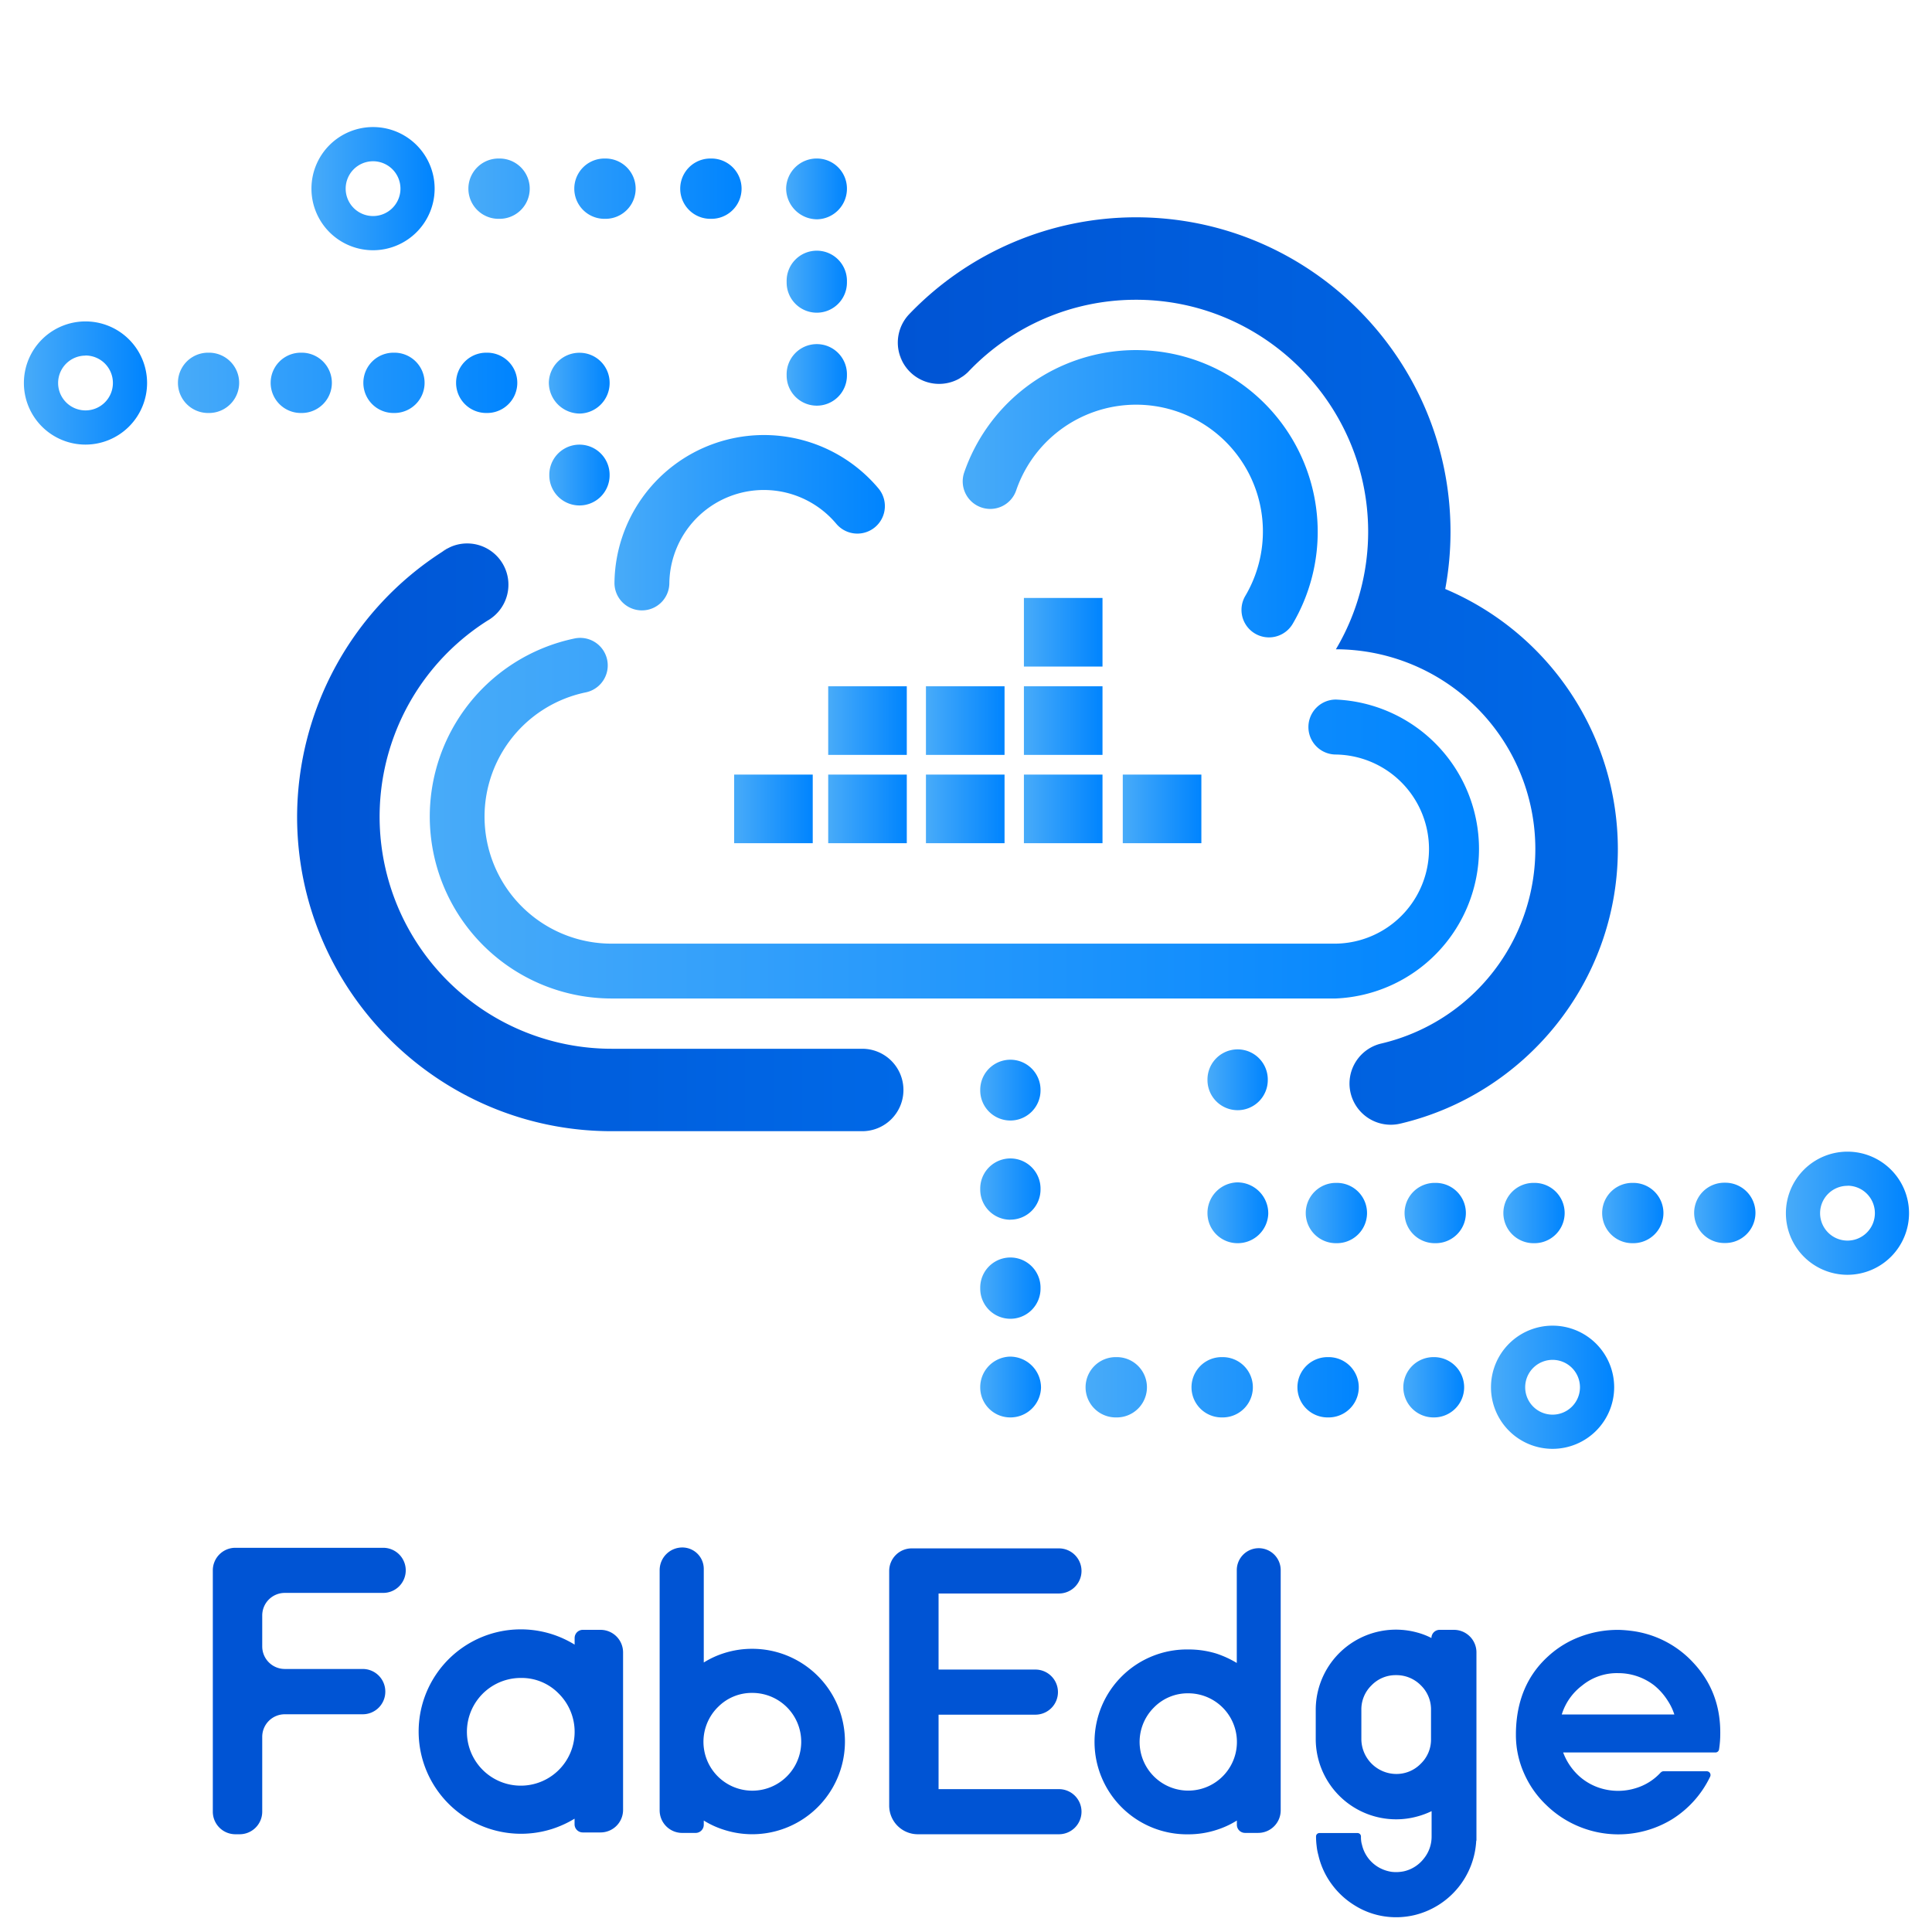 <svg id="图层_1" data-name="图层 1" xmlns="http://www.w3.org/2000/svg" xmlns:xlink="http://www.w3.org/1999/xlink" viewBox="0 0 916.9 916.9"><defs><style>.cls-1{fill:url(#未命名的渐变_12);}.cls-2{fill:url(#未命名的渐变_12-2);}.cls-3{fill:url(#未命名的渐变_12-3);}.cls-4{fill:url(#未命名的渐变_21);}.cls-5{fill:url(#未命名的渐变_21-2);}.cls-6{fill:url(#未命名的渐变_12-4);}.cls-7{fill:url(#未命名的渐变_12-5);}.cls-8{fill:url(#未命名的渐变_12-6);}.cls-9{fill:url(#未命名的渐变_12-7);}.cls-10{fill:url(#未命名的渐变_12-8);}.cls-11{fill:url(#未命名的渐变_12-9);}.cls-12{fill:url(#未命名的渐变_12-10);}.cls-13{fill:url(#未命名的渐变_12-11);}.cls-14{fill:url(#未命名的渐变_12-12);}.cls-15{fill:url(#未命名的渐变_12-13);}.cls-16{fill:url(#未命名的渐变_12-14);}.cls-17{fill:url(#未命名的渐变_12-15);}.cls-18{fill:url(#未命名的渐变_12-16);}.cls-19{fill:url(#未命名的渐变_12-17);}.cls-20{fill:url(#未命名的渐变_12-18);}.cls-21{fill:url(#未命名的渐变_12-19);}.cls-22{fill:url(#未命名的渐变_12-20);}.cls-23{fill:url(#未命名的渐变_12-21);}.cls-24{fill:url(#未命名的渐变_12-22);}.cls-25{fill:url(#未命名的渐变_12-23);}.cls-26{fill:url(#未命名的渐变_12-24);}.cls-27{fill:url(#未命名的渐变_12-25);}.cls-28{fill:url(#未命名的渐变_12-26);}.cls-29{fill:url(#未命名的渐变_12-27);}.cls-30{fill:url(#未命名的渐变_12-28);}.cls-31{fill:url(#未命名的渐变_12-29);}.cls-32{fill:url(#未命名的渐变_12-30);}.cls-33{fill:url(#未命名的渐变_12-31);}.cls-34{fill:url(#未命名的渐变_12-32);}.cls-35{fill:url(#未命名的渐变_12-33);}.cls-36{fill:url(#未命名的渐变_12-34);}.cls-37{fill:url(#未命名的渐变_12-35);}.cls-38{fill:#0054d4;}</style><linearGradient id="未命名的渐变_12" x1="204" y1="388.34" x2="704.88" y2="388.34" gradientUnits="userSpaceOnUse"><stop offset="0" stop-color="#48abf9"/><stop offset="1" stop-color="#0084fe"/></linearGradient><linearGradient id="未命名的渐变_12-2" x1="456.89" y1="234.29" x2="625.44" y2="234.29" xlink:href="#未命名的渐变_12"/><linearGradient id="未命名的渐变_12-3" x1="291.61" y1="248.07" x2="419.93" y2="248.07" xlink:href="#未命名的渐变_12"/><linearGradient id="未命名的渐变_21" x1="141.04" y1="397.38" x2="428.76" y2="397.38" gradientUnits="userSpaceOnUse"><stop offset="0" stop-color="#0054d4"/><stop offset="1" stop-color="#0069e7"/></linearGradient><linearGradient id="未命名的渐变_21-2" x1="426.09" y1="318.48" x2="767.82" y2="318.48" xlink:href="#未命名的渐变_21"/><linearGradient id="未命名的渐变_12-4" x1="465.2" y1="517.36" x2="493.82" y2="517.36" xlink:href="#未命名的渐变_12"/><linearGradient id="未命名的渐变_12-5" x1="465.2" y1="587.81" x2="493.82" y2="587.81" xlink:href="#未命名的渐变_12"/><linearGradient id="未命名的渐变_12-6" x1="465.2" y1="658.26" x2="494.05" y2="658.26" xlink:href="#未命名的渐变_12"/><linearGradient id="未命名的渐变_12-7" x1="515.21" y1="658.38" x2="644.85" y2="658.38" xlink:href="#未命名的渐变_12"/><linearGradient id="未命名的渐变_12-8" x1="666" y1="658.38" x2="694.86" y2="658.38" xlink:href="#未命名的渐变_12"/><linearGradient id="未命名的渐变_12-9" x1="573.05" y1="512.45" x2="601.67" y2="512.45" xlink:href="#未命名的渐变_12"/><linearGradient id="未命名的渐变_12-10" x1="573.05" y1="575.61" x2="601.91" y2="575.61" xlink:href="#未命名的渐变_12"/><linearGradient id="未命名的渐变_12-11" x1="760.36" y1="575.73" x2="789.44" y2="575.73" xlink:href="#未命名的渐变_12"/><linearGradient id="未命名的渐变_12-12" x1="804.02" y1="575.61" x2="833.11" y2="575.61" xlink:href="#未命名的渐变_12"/><linearGradient id="未命名的渐变_12-13" x1="713.48" y1="575.73" x2="742.56" y2="575.73" xlink:href="#未命名的渐变_12"/><linearGradient id="未命名的渐变_12-14" x1="666.59" y1="575.73" x2="695.67" y2="575.73" xlink:href="#未命名的渐变_12"/><linearGradient id="未命名的渐变_12-15" x1="619.71" y1="575.73" x2="648.79" y2="575.73" xlink:href="#未命名的渐变_12"/><linearGradient id="未命名的渐变_12-16" x1="707.61" y1="658.38" x2="766.06" y2="658.38" xlink:href="#未命名的渐变_12"/><linearGradient id="未命名的渐变_12-17" x1="847.56" y1="575.73" x2="906.01" y2="575.73" xlink:href="#未命名的渐变_12"/><linearGradient id="未命名的渐变_12-18" x1="373.33" y1="178.1" x2="401.94" y2="178.1" xlink:href="#未命名的渐变_12"/><linearGradient id="未命名的渐变_12-19" x1="373.33" y1="133.88" x2="401.94" y2="133.88" xlink:href="#未命名的渐变_12"/><linearGradient id="未命名的渐变_12-20" x1="373.09" y1="89.66" x2="401.94" y2="89.66" xlink:href="#未命名的渐变_12"/><linearGradient id="未命名的渐变_12-21" x1="222.29" y1="89.54" x2="351.94" y2="89.54" xlink:href="#未命名的渐变_12"/><linearGradient id="未命名的渐变_12-22" x1="260.7" y1="225.45" x2="289.32" y2="225.45" xlink:href="#未命名的渐变_12"/><linearGradient id="未命名的渐变_12-23" x1="260.46" y1="181.85" x2="289.32" y2="181.85" xlink:href="#未命名的渐变_12"/><linearGradient id="未命名的渐变_12-24" x1="84.4" y1="181.73" x2="245.5" y2="181.73" xlink:href="#未命名的渐变_12"/><linearGradient id="未命名的渐变_12-25" x1="147.83" y1="89.54" x2="206.27" y2="89.54" xlink:href="#未命名的渐变_12"/><linearGradient id="未命名的渐变_12-26" x1="11.36" y1="181.73" x2="69.8" y2="181.73" xlink:href="#未命名的渐变_12"/><linearGradient id="未命名的渐变_12-27" x1="485.93" y1="341.98" x2="523.23" y2="341.98" xlink:href="#未命名的渐变_12"/><linearGradient id="未命名的渐变_12-28" x1="485.93" y1="383.89" x2="523.23" y2="383.89" xlink:href="#未命名的渐变_12"/><linearGradient id="未命名的渐变_12-29" x1="532.85" y1="383.89" x2="570.16" y2="383.89" xlink:href="#未命名的渐变_12"/><linearGradient id="未命名的渐变_12-30" x1="439.44" y1="341.98" x2="476.75" y2="341.98" xlink:href="#未命名的渐变_12"/><linearGradient id="未命名的渐变_12-31" x1="439.44" y1="383.89" x2="476.75" y2="383.89" xlink:href="#未命名的渐变_12"/><linearGradient id="未命名的渐变_12-32" x1="393.05" y1="341.98" x2="430.35" y2="341.98" xlink:href="#未命名的渐变_12"/><linearGradient id="未命名的渐变_12-33" x1="393.05" y1="383.89" x2="430.35" y2="383.89" xlink:href="#未命名的渐变_12"/><linearGradient id="未命名的渐变_12-34" x1="348.41" y1="383.89" x2="385.71" y2="383.89" xlink:href="#未命名的渐变_12"/><linearGradient id="未命名的渐变_12-35" x1="485.93" y1="300.06" x2="523.23" y2="300.06" xlink:href="#未命名的渐变_12"/></defs><title>未标题-1</title><path class="cls-1" d="M634,332h0a13,13,0,0,0,0,26.09,44.88,44.88,0,0,1-.05,89.75H290.33A60.25,60.25,0,0,1,278,328.59,13,13,0,1,0,272.72,303a86.34,86.34,0,0,0,17.61,170.87H633.9A71,71,0,0,0,634,332Z"/><path class="cls-2" d="M465.67,240.8a13,13,0,0,0,16.59-8.06A60.17,60.17,0,1,1,591,282.82a13.05,13.05,0,1,0,22.49,13.25A86.25,86.25,0,1,0,457.6,224.21a13.06,13.06,0,0,0,8.07,16.59Z"/><path class="cls-3" d="M304.47,289.68h.19a13,13,0,0,0,13-12.87,44.86,44.86,0,0,1,79.23-28.23,13,13,0,1,0,20-16.8,70.95,70.95,0,0,0-125.27,44.69,13,13,0,0,0,12.86,13.21Z"/><path d="M209.91,261.87c1-.61,1.91-1.21,2.87-1.79A18.87,18.87,0,0,0,209.91,261.87Z"/><path class="cls-4" d="M290.33,497.73a110.14,110.14,0,0,1-59.07-203.12c.54-.31,1.07-.63,1.58-1a19.56,19.56,0,0,0,8.45-16.11,19.35,19.35,0,0,0-.39-3.91,19.58,19.58,0,0,0-26.1-14.42,17.28,17.28,0,0,0-3.07,1.54l-1.82,1.15A149.93,149.93,0,0,0,141,387.57c0,82.3,67,149.28,149.29,149.28H409.21a19.55,19.55,0,0,0,19.55-19.56h0a19.55,19.55,0,0,0-19.55-19.56Z"/><path d="M428.16,171.34l-1.28-3.27A19.64,19.64,0,0,0,428.16,171.34Z"/><path d="M460.38,175.51c-.37.37-.74.76-1.1,1.14C459.66,176.28,460,175.9,460.38,175.51Z"/><path class="cls-5" d="M685.89,279.53a148.57,148.57,0,0,0,2.5-27.12c0-82.31-67-149.28-149.28-149.28A149.13,149.13,0,0,0,431.59,149l-.3.32a19.55,19.55,0,0,0-4.41,18.78l1.28,3.27a19.6,19.6,0,0,0,27.08,8.33c.52-.34,1-.67,1.57-1a20,20,0,0,0,2.47-2c.36-.38.73-.77,1.1-1.14A109.51,109.51,0,0,1,538,142.27c60.86-.63,111,48.72,111.31,109.58A109.52,109.52,0,0,1,634,308.14a94.81,94.81,0,0,1,21.51,187.11,19.53,19.53,0,0,0-15.06,19h0a19.59,19.59,0,0,0,24.13,19c59.1-13.91,103.23-67.07,103.23-130.36A134.11,134.11,0,0,0,685.89,279.53Z"/><path class="cls-6" d="M479.51,531.78a14.3,14.3,0,0,1-14.31-14.31v-.23a14.31,14.31,0,0,1,28.62,0v.23A14.31,14.31,0,0,1,479.51,531.78Z"/><path class="cls-7" d="M479.51,625.87a14.31,14.31,0,0,1-14.31-14.31v-.46a14.31,14.31,0,1,1,28.62,0v.46A14.31,14.31,0,0,1,479.51,625.87Zm0-47a14.31,14.31,0,0,1-14.31-14.31v-.47a14.31,14.31,0,0,1,28.62,0v.47A14.31,14.31,0,0,1,479.51,578.83Z"/><path class="cls-8" d="M479.43,672.69h0a14.24,14.24,0,0,1-14.23-14.24h0a14.51,14.51,0,0,1,14.09-14.62,14.72,14.72,0,0,1,14.76,14.76A14.52,14.52,0,0,1,479.43,672.69Z"/><path class="cls-9" d="M630.54,672.69h-.49a14.31,14.31,0,1,1,0-28.62h.49a14.31,14.31,0,1,1,0,28.62Zm-50.26,0h-.5a14.31,14.31,0,1,1,0-28.62h.5a14.31,14.31,0,1,1,0,28.62Zm-50.27,0h-.5a14.31,14.31,0,0,1,0-28.62h.5a14.31,14.31,0,1,1,0,28.62Z"/><path class="cls-10" d="M680.55,672.69h-.24a14.31,14.31,0,1,1,0-28.62h.24a14.31,14.31,0,1,1,0,28.62Z"/><path class="cls-11" d="M587.36,526.88a14.31,14.31,0,0,1-14.31-14.31v-.24a14.31,14.31,0,1,1,28.62,0v.24A14.31,14.31,0,0,1,587.36,526.88Z"/><path class="cls-12" d="M587.3,590h0a14.25,14.25,0,0,1-14.25-14.26h0a14.51,14.51,0,0,1,14.07-14.6A14.7,14.7,0,0,1,601.9,576,14.5,14.5,0,0,1,587.3,590Z"/><path class="cls-13" d="M775.13,590h-.46a14.31,14.31,0,1,1,0-28.62h.46a14.31,14.31,0,1,1,0,28.62Z"/><path class="cls-14" d="M818.8,589.92h-.47a14.31,14.31,0,0,1,0-28.62h.47a14.31,14.31,0,1,1,0,28.62Z"/><path class="cls-15" d="M728.25,590h-.46a14.31,14.31,0,1,1,0-28.62h.46a14.31,14.31,0,0,1,0,28.62Z"/><path class="cls-16" d="M681.37,590h-.47a14.31,14.31,0,0,1,0-28.62h.47a14.31,14.31,0,0,1,0,28.62Z"/><path class="cls-17" d="M634.48,590H634a14.31,14.31,0,1,1,0-28.62h.46a14.31,14.31,0,0,1,0,28.62Z"/><path class="cls-18" d="M736.83,687.6a29.23,29.23,0,1,1,29.23-29.22A29.26,29.26,0,0,1,736.83,687.6Zm0-42.23a13,13,0,1,0,13,13A13,13,0,0,0,736.83,645.37Z"/><path class="cls-19" d="M876.79,605A29.22,29.22,0,1,1,906,575.73,29.26,29.26,0,0,1,876.79,605Zm0-42.23a13,13,0,1,0,13,13A13,13,0,0,0,876.79,562.72Z"/><path class="cls-20" d="M387.63,192.52a14.3,14.3,0,0,1-14.3-14.31V178a14.31,14.31,0,1,1,28.61,0v.23A14.3,14.3,0,0,1,387.63,192.52Z"/><path class="cls-21" d="M387.63,148.4a14.3,14.3,0,0,1-14.3-14.3v-.44a14.31,14.31,0,1,1,28.61,0v.44A14.3,14.3,0,0,1,387.63,148.4Z"/><path class="cls-22" d="M387.87,104.08A14.72,14.72,0,0,1,373.09,89.3a14.5,14.5,0,0,1,14.6-14.07h0a14.25,14.25,0,0,1,14.25,14.25h0A14.49,14.49,0,0,1,387.87,104.08Z"/><path class="cls-23" d="M337.63,103.85h-.5a14.31,14.31,0,0,1,0-28.62h.5a14.31,14.31,0,1,1,0,28.62Zm-50.27,0h-.5a14.31,14.31,0,0,1,0-28.62h.5a14.31,14.31,0,1,1,0,28.62Zm-50.27,0h-.49a14.31,14.31,0,0,1,0-28.62h.49a14.31,14.31,0,1,1,0,28.62Z"/><path class="cls-24" d="M275,239.88a14.31,14.31,0,0,1-14.31-14.31v-.24a14.31,14.31,0,1,1,28.62,0v.24A14.31,14.31,0,0,1,275,239.88Z"/><path class="cls-25" d="M275.25,196.27a14.72,14.72,0,0,1-14.78-14.78,14.49,14.49,0,0,1,14.6-14.07h0a14.25,14.25,0,0,1,14.25,14.25h0A14.49,14.49,0,0,1,275.25,196.27Z"/><path class="cls-26" d="M231.19,196h-.43a14.31,14.31,0,0,1,0-28.62h.43a14.31,14.31,0,0,1,0,28.62Zm-44,0h-.44a14.31,14.31,0,0,1,0-28.62h.44a14.31,14.31,0,0,1,0,28.62Zm-44,0h-.43a14.31,14.31,0,0,1,0-28.62h.43a14.31,14.31,0,0,1,0,28.62Zm-44,0h-.43a14.31,14.31,0,1,1,0-28.62h.43a14.31,14.31,0,1,1,0,28.62Z"/><path class="cls-27" d="M177.05,118.76a29.23,29.23,0,1,1,29.22-29.22A29.26,29.26,0,0,1,177.05,118.76Zm0-42.23a13,13,0,1,0,13,13A13,13,0,0,0,177.05,76.53Z"/><path class="cls-28" d="M40.58,211A29.23,29.23,0,1,1,69.8,181.73,29.26,29.26,0,0,1,40.58,211Zm0-42.23a13,13,0,1,0,13,13A13,13,0,0,0,40.58,168.72Z"/><rect class="cls-29" x="485.93" y="325.7" width="37.3" height="32.56"/><rect class="cls-30" x="485.93" y="367.61" width="37.3" height="32.56"/><rect class="cls-31" x="532.85" y="367.61" width="37.3" height="32.56"/><rect class="cls-32" x="439.44" y="325.7" width="37.3" height="32.56"/><rect class="cls-33" x="439.44" y="367.61" width="37.3" height="32.56"/><rect class="cls-34" x="393.05" y="325.7" width="37.3" height="32.56"/><rect class="cls-35" x="393.05" y="367.61" width="37.3" height="32.56"/><rect class="cls-36" x="348.41" y="367.61" width="37.3" height="32.56"/><rect class="cls-37" x="485.93" y="283.78" width="37.3" height="32.56"/><path class="cls-38" d="M111.66,734.56h70.2a10.7,10.7,0,0,1,10.7,10.71h0a10.7,10.7,0,0,1-10.7,10.7H135.15a10.7,10.7,0,0,0-10.7,10.71v14.68a10.71,10.71,0,0,0,10.7,10.71h37a10.71,10.71,0,0,1,10.71,10.7v.1a10.71,10.71,0,0,1-10.71,10.7h-37a10.7,10.7,0,0,0-10.7,10.71V859.8a10.72,10.72,0,0,1-10.71,10.71h-2.08A10.71,10.71,0,0,1,101,859.8V745.27A10.7,10.7,0,0,1,111.66,734.56Z"/><path class="cls-38" d="M262,775.58a49.35,49.35,0,0,1,10.71,4.93v-3.13a3.88,3.88,0,0,1,3.88-3.88H285a10.7,10.7,0,0,1,10.7,10.7V859A10.69,10.69,0,0,1,285,869.65h-8.44a3.88,3.88,0,0,1-3.88-3.88v-2.65A49.79,49.79,0,0,1,262,868a48.63,48.63,0,0,1-59.49-27.37,48.48,48.48,0,0,1,44.71-67.36A48.94,48.94,0,0,1,262,775.58Zm-14.78,20.75a25.56,25.56,0,1,0,18,7.48A24.54,24.54,0,0,0,247.21,796.33Z"/><path class="cls-38" d="M357,782.5a44,44,0,1,1,0,88,43.72,43.72,0,0,1-13.36-2.09A41.89,41.89,0,0,1,334,864v2a3.88,3.88,0,0,1-3.88,3.88h-6.35a10.71,10.71,0,0,1-10.71-10.7v-114a10.77,10.77,0,0,1,10.77-10.77h0A10.17,10.17,0,0,1,334,744.54V789a42.31,42.31,0,0,1,9.66-4.45A43.71,43.71,0,0,1,357,782.5Zm-16.29,27.66A23.2,23.2,0,1,0,357,803.43,22.49,22.49,0,0,0,340.72,810.16Z"/><path class="cls-38" d="M432.73,734.84h69.83a10.72,10.72,0,0,1,10.71,10.71h0a10.71,10.71,0,0,1-10.71,10.7H445.43v36.1h45.95a10.71,10.71,0,0,1,10.71,10.7h0a10.71,10.71,0,0,1-10.71,10.71H445.43V849.1h57.13a10.71,10.71,0,0,1,10.71,10.7h0a10.72,10.72,0,0,1-10.71,10.71H435.61A13.58,13.58,0,0,1,422,856.94V745.54A10.7,10.7,0,0,1,432.73,734.84Z"/><path class="cls-38" d="M577.3,784.77a48.14,48.14,0,0,1,9.66,4.45V745.17a10.43,10.43,0,0,1,10.42-10.42h0a10.42,10.42,0,0,1,10.42,10.42v114a10.7,10.7,0,0,1-10.7,10.7h-6.26A3.88,3.88,0,0,1,587,866v-2a41.89,41.89,0,0,1-9.66,4.45,43.15,43.15,0,0,1-13.36,2.09,43.87,43.87,0,1,1,0-87.73A44.93,44.93,0,0,1,577.3,784.77Zm-13.36,18.85a22.43,22.43,0,0,0-16.3,6.73,23.09,23.09,0,1,0,16.3-6.73Z"/><path class="cls-38" d="M624.85,876a36.16,36.16,0,0,1-.28-4.45h0a1.61,1.61,0,0,1,1.61-1.61h18.1a1.62,1.62,0,0,1,1.61,1.61h0c0,.63,0,1.29.09,2a9.74,9.74,0,0,0,.38,1.89,16.71,16.71,0,0,0,8.15,10.9,17.59,17.59,0,0,0,5.87,2,17.93,17.93,0,0,0,6.06-.29,16.61,16.61,0,0,0,9.29-6,16.44,16.44,0,0,0,3.69-10.51v-12a38.66,38.66,0,0,1-6.91,2.56,37.59,37.59,0,0,1-10,1.32,38.15,38.15,0,0,1-38.08-38.08V811.58a38.06,38.06,0,0,1,48-36.85,33.65,33.65,0,0,1,6.91,2.65h0a3.89,3.89,0,0,1,3.89-3.88H690a10.7,10.7,0,0,1,10.7,10.7v89.34h-.1a38.36,38.36,0,0,1-29.27,35.33,37.79,37.79,0,0,1-14.59.57A36.53,36.53,0,0,1,643,904.33a38.2,38.2,0,0,1-11.08-10.23,37.12,37.12,0,0,1-6.26-13.74A26.55,26.55,0,0,1,624.85,876Zm26.06-76.17a15.89,15.89,0,0,0-4.83,11.66v13.83a16.66,16.66,0,0,0,16.48,16.58A16.07,16.07,0,0,0,674.31,837a15.87,15.87,0,0,0,4.83-11.65V811.49a15.89,15.89,0,0,0-4.83-11.66A16.21,16.21,0,0,0,662.56,795,15.87,15.87,0,0,0,650.91,799.83Z"/><path class="cls-38" d="M749.05,842.56a27.13,27.13,0,0,0,13,6.73,28.16,28.16,0,0,0,14.31-.67,26.2,26.2,0,0,0,11.84-7.48l.05,0a1.78,1.78,0,0,1,1.26-.52H810a1.78,1.78,0,0,1,1.61,2.56h0a48.56,48.56,0,0,1-18,20.18,48.93,48.93,0,0,1-44.43,3.41,48.74,48.74,0,0,1-15.35-10.14,46.45,46.45,0,0,1-10.52-15,44.59,44.59,0,0,1-3.88-18.19v-.94q.29-22.93,15.44-36.57a46.36,46.36,0,0,1,15.35-9.29,50.34,50.34,0,0,1,17.62-3.12h.66c1.9.06,3.82.22,5.78.47A48,48,0,0,1,803.53,789Q816.69,803,816.41,823a47.14,47.14,0,0,1-.57,7.2h0a1.72,1.72,0,0,1-1.7,1.5H741.85A28.79,28.79,0,0,0,749.05,842.56Zm45.57-28.89a26.76,26.76,0,0,0-3.13-6.54,30,30,0,0,0-6.34-7.2,27.89,27.89,0,0,0-17.24-5.88,26,26,0,0,0-17.06,5.88,27.33,27.33,0,0,0-9.66,13.74Z"/></svg>